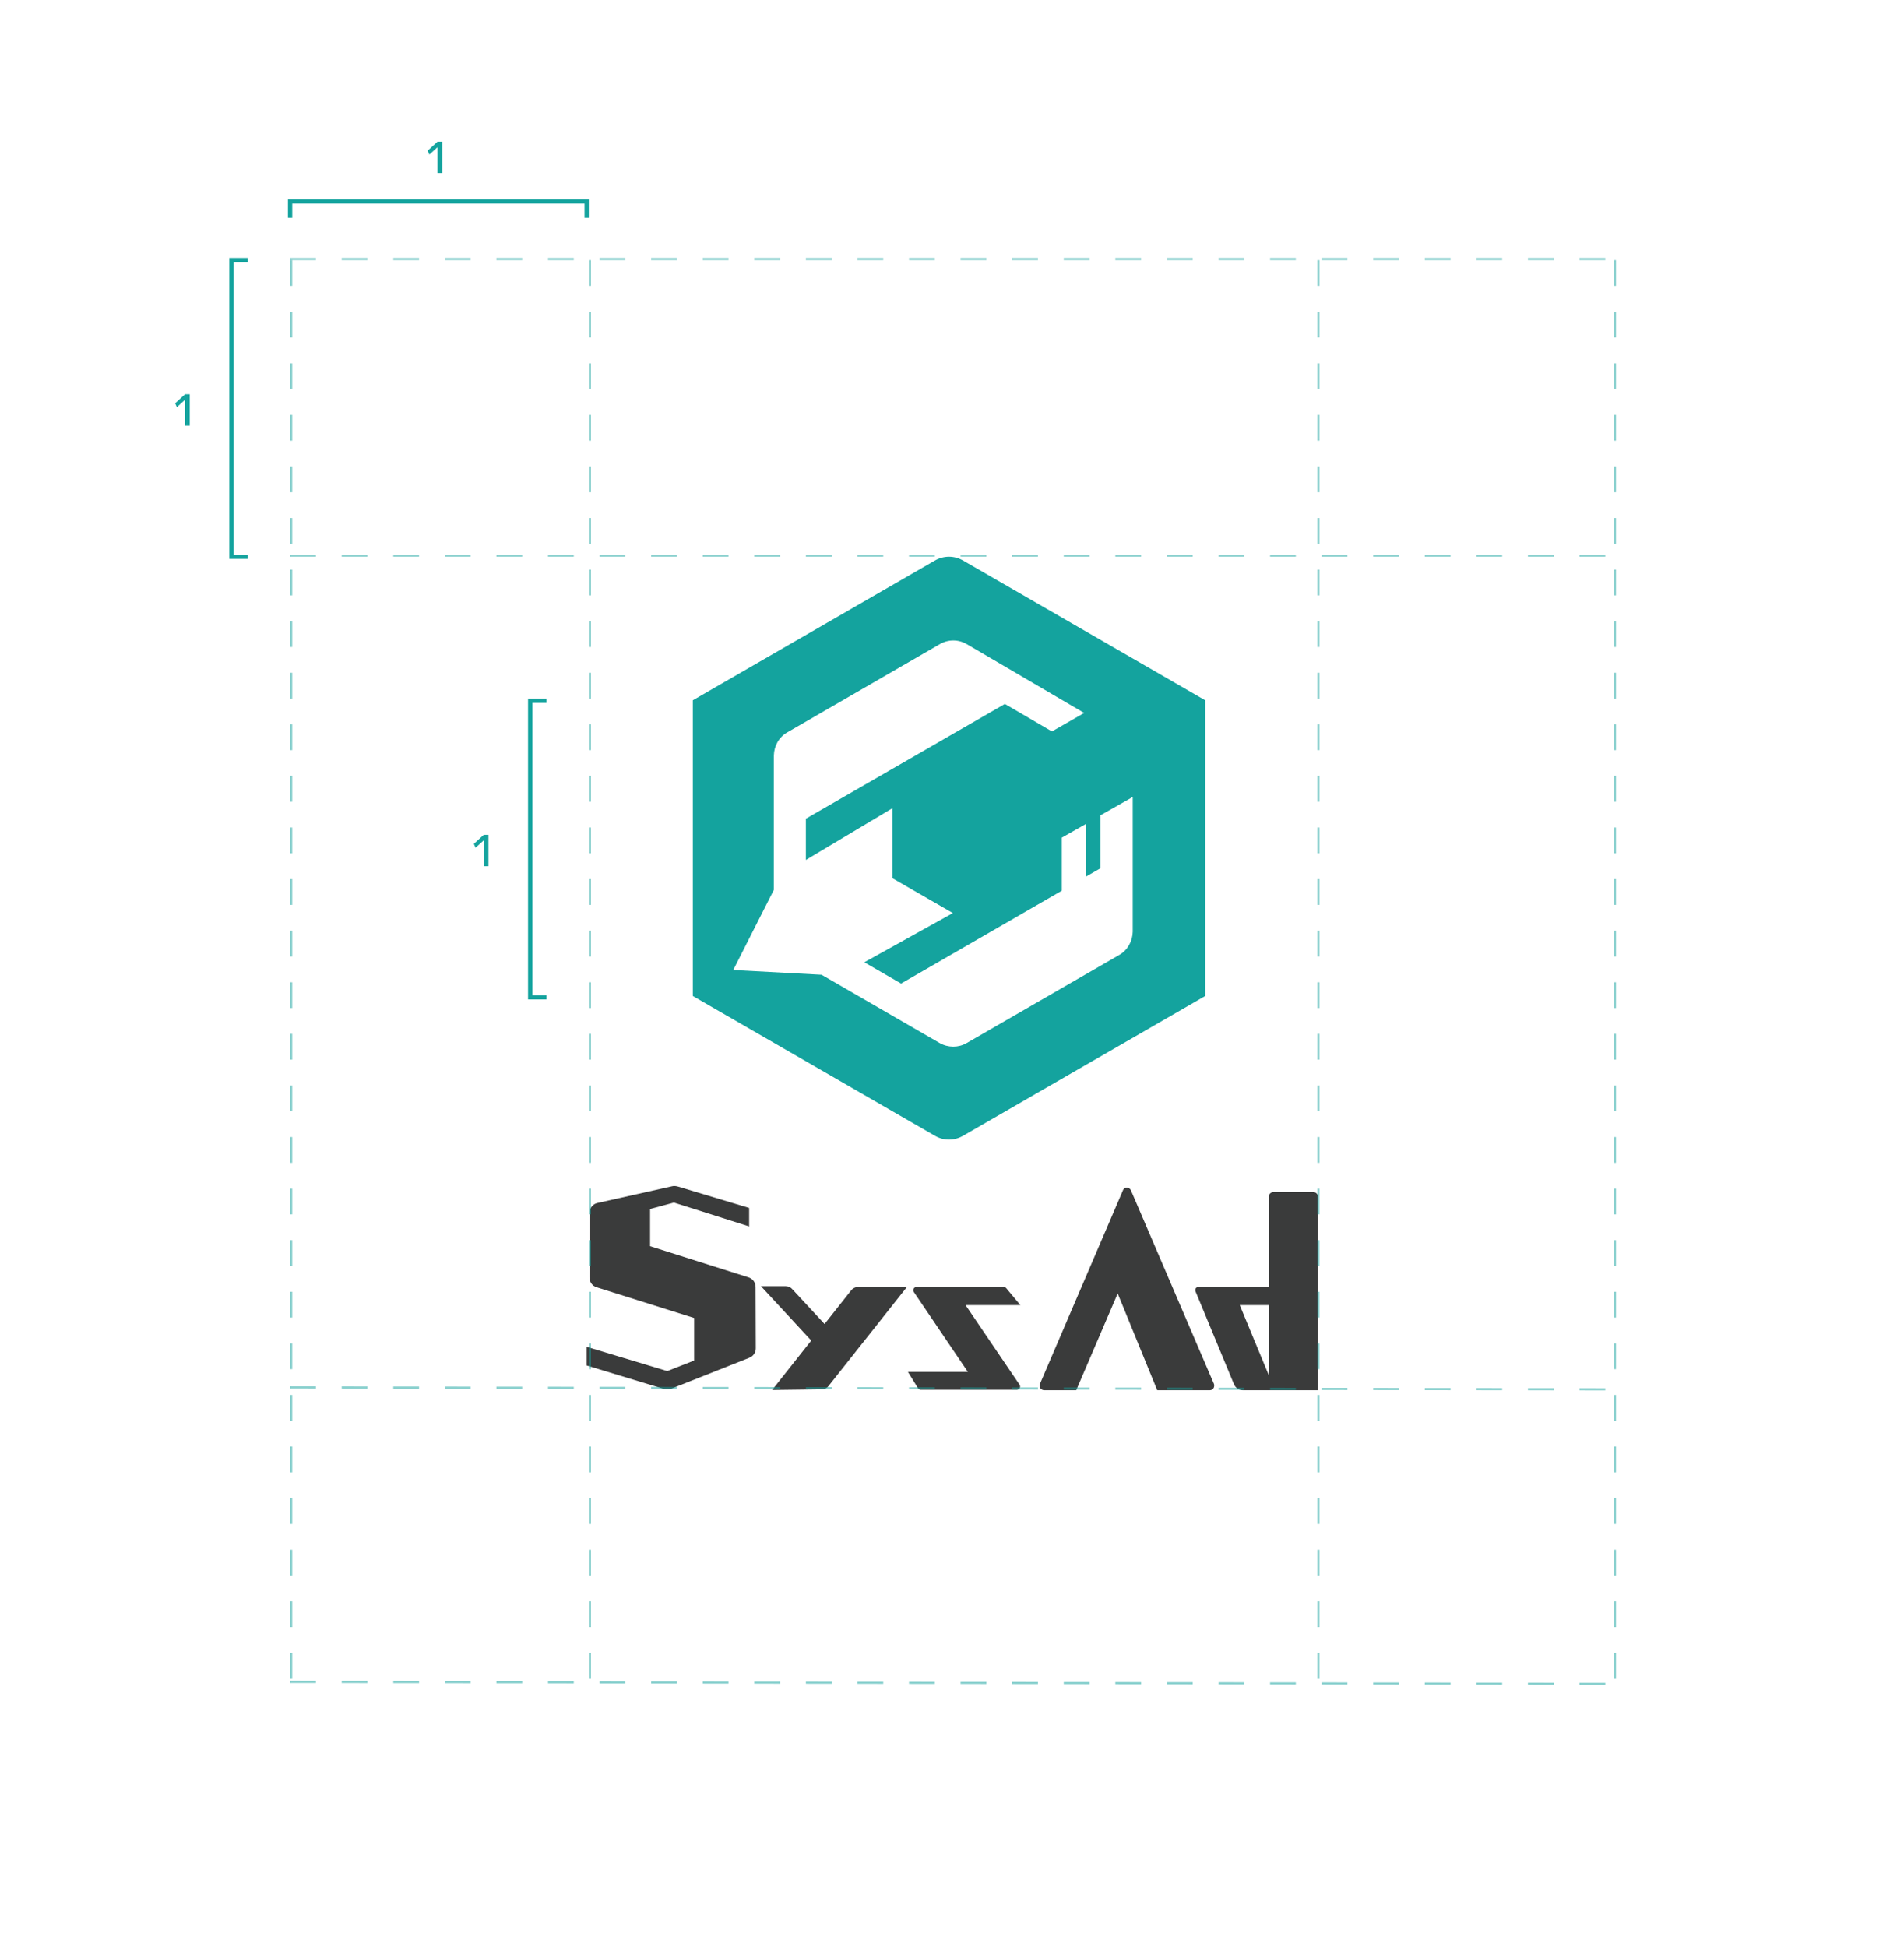 <svg width="886" height="906" viewBox="0 0 886 906" fill="none" xmlns="http://www.w3.org/2000/svg">
<rect width="886" height="906" fill="white"/>
<path d="M560.8 463.4V325.8L448.2 260.8C444.1 258.4 439.1 258.4 435 260.8L322.4 325.8V463.4L435 528.4C439.1 530.8 444.1 530.8 448.2 528.4L560.8 463.4Z" fill="#14A39E"/>
<path d="M512 404L505.4 407.8V383.3L494.1 389.7V414.4L419.3 457.6L402.2 447.7L443.4 424.8L415.3 408.6V376L375 400.1V380.9L467.6 327.5L489.5 340.3L504.5 331.7L449.9 299.7C446 297.4 441.2 297.4 437.3 299.7L366.4 340.7C362.5 342.9 360.2 347 360.1 351.5V414L341.2 451.3L382.3 453.5L437.3 485.3C441.2 487.5 446 487.5 449.8 485.3L520.8 444.3C524.7 442.1 527 437.9 527.1 433.5V370.8L512.1 379.3V404H512Z" fill="white"/>
<path d="M308.9 646.2L273 635.3V626.6L310.5 637.9L323 633V613.2L277.6 598.9C275.6 598.3 274.3 596.4 274.3 594.4V564.3C274.3 562.1 275.9 560.1 278 559.7L312.8 551.9C313.6 551.7 314.5 551.8 315.3 552L348.6 562V570.6L313.6 559.5L302.5 562.5V579.8L348.3 594.3C350.3 594.9 351.6 596.7 351.6 598.8L351.7 627.3C351.7 629.3 350.5 631 348.7 631.7L312.1 646.2C311.1 646.5 310 646.5 308.9 646.2Z" fill="#3A3B3B"/>
<path d="M396.1 600.3L383.7 616L368.6 599.7C367.9 598.9 366.8 598.4 365.7 598.4H354.1L377.5 623.7L359.3 646.7L382.5 646.4C383.7 646.4 384.8 645.8 385.5 644.9L422 598.8H399.1C398 598.8 396.8 599.4 396.1 600.3Z" fill="#3A3B3B"/>
<path d="M449.3 607.2H474.8L468.3 599.4C468 599 467.6 598.8 467.1 598.8H426.5C425.6 598.8 424.9 599.5 425 600.4C425 600.7 425.1 601 425.3 601.2L450.4 638.3H422.5L427.2 645.9C427.5 646.4 428 646.6 428.5 646.6H473.1C474 646.6 474.7 645.9 474.7 645.1C474.7 644.8 474.6 644.5 474.4 644.2L449.3 607.2Z" fill="#3A3B3B"/>
<path d="M564.9 643.9L526.3 553.9C525.9 552.9 524.8 552.3 523.7 552.7C523.1 552.9 522.7 553.3 522.5 553.9L483.9 643.9C483.5 644.9 483.9 646.1 485 646.6C485.3 646.7 485.5 646.8 485.8 646.8H500.8L520.1 601.8L538.5 646.8H563C564.1 646.8 565 645.9 565 644.7C565 644.4 565 644.1 564.9 643.9Z" fill="#3A3B3B"/>
<path d="M609.9 554.6H592.6C591.4 554.6 590.4 555.6 590.4 556.8V598.8H567H557.6C556.8 598.8 556.2 599.4 556.2 600.2C556.2 600.4 556.2 600.6 556.3 600.8L574.2 644C574.9 645.7 576.5 646.8 578.3 646.8H613.3V556.8C613.3 555.6 612.3 554.6 611.1 554.6H609.9ZM576.9 607.2H590.4V639.8L576.9 607.2Z" fill="#3A3B3B"/>
<path d="M254.313 326H246.713V464H254.313" stroke="#14A39E" stroke-width="2" stroke-miterlimit="10"/>
<path d="M115.313 121H107.713V259H115.313" stroke="#14A39E" stroke-width="2" stroke-miterlimit="10"/>
<path d="M273 101.313L273 93.713L135 93.713L135 101.313" stroke="#14A39E" stroke-width="2" stroke-miterlimit="10"/>
<path d="M225.1 403V391H225.06L221.3 394.4L220.5 392.6L225.1 388.4H227.3V403H225.1Z" fill="#14A39E"/>
<path d="M86.1 198V186H86.06L82.3 189.4L81.5 187.6L86.1 183.4H88.3V198H86.1Z" fill="#14A39E"/>
<path d="M203.6 80.5V68.5H203.56L199.8 71.9L199 70.1L203.6 65.9H205.8V80.5H203.6Z" fill="#14A39E"/>
<line x1="135" y1="258.5" x2="751" y2="258.5" stroke="#14A39E" stroke-opacity="0.5" stroke-dasharray="12 12"/>
<line x1="135" y1="120.5" x2="751" y2="120.5" stroke="#14A39E" stroke-opacity="0.5" stroke-dasharray="12 12"/>
<line x1="613.5" y1="121" x2="613.5" y2="784" stroke="#14A39E" stroke-opacity="0.5" stroke-dasharray="12 12"/>
<line x1="751.5" y1="121" x2="751.5" y2="784" stroke="#14A39E" stroke-opacity="0.5" stroke-dasharray="12 12"/>
<line x1="135.5" y1="121" x2="135.5" y2="784" stroke="#14A39E" stroke-opacity="0.5" stroke-dasharray="12 12"/>
<line x1="274.5" y1="121" x2="274.5" y2="784" stroke="#14A39E" stroke-opacity="0.5" stroke-dasharray="12 12"/>
<line x1="135.001" y1="645.5" x2="751.001" y2="646.406" stroke="#14A39E" stroke-opacity="0.5" stroke-dasharray="12 12"/>
<line x1="135.001" y1="782.5" x2="751.001" y2="783.406" stroke="#14A39E" stroke-opacity="0.5" stroke-dasharray="12 12"/>
</svg>
